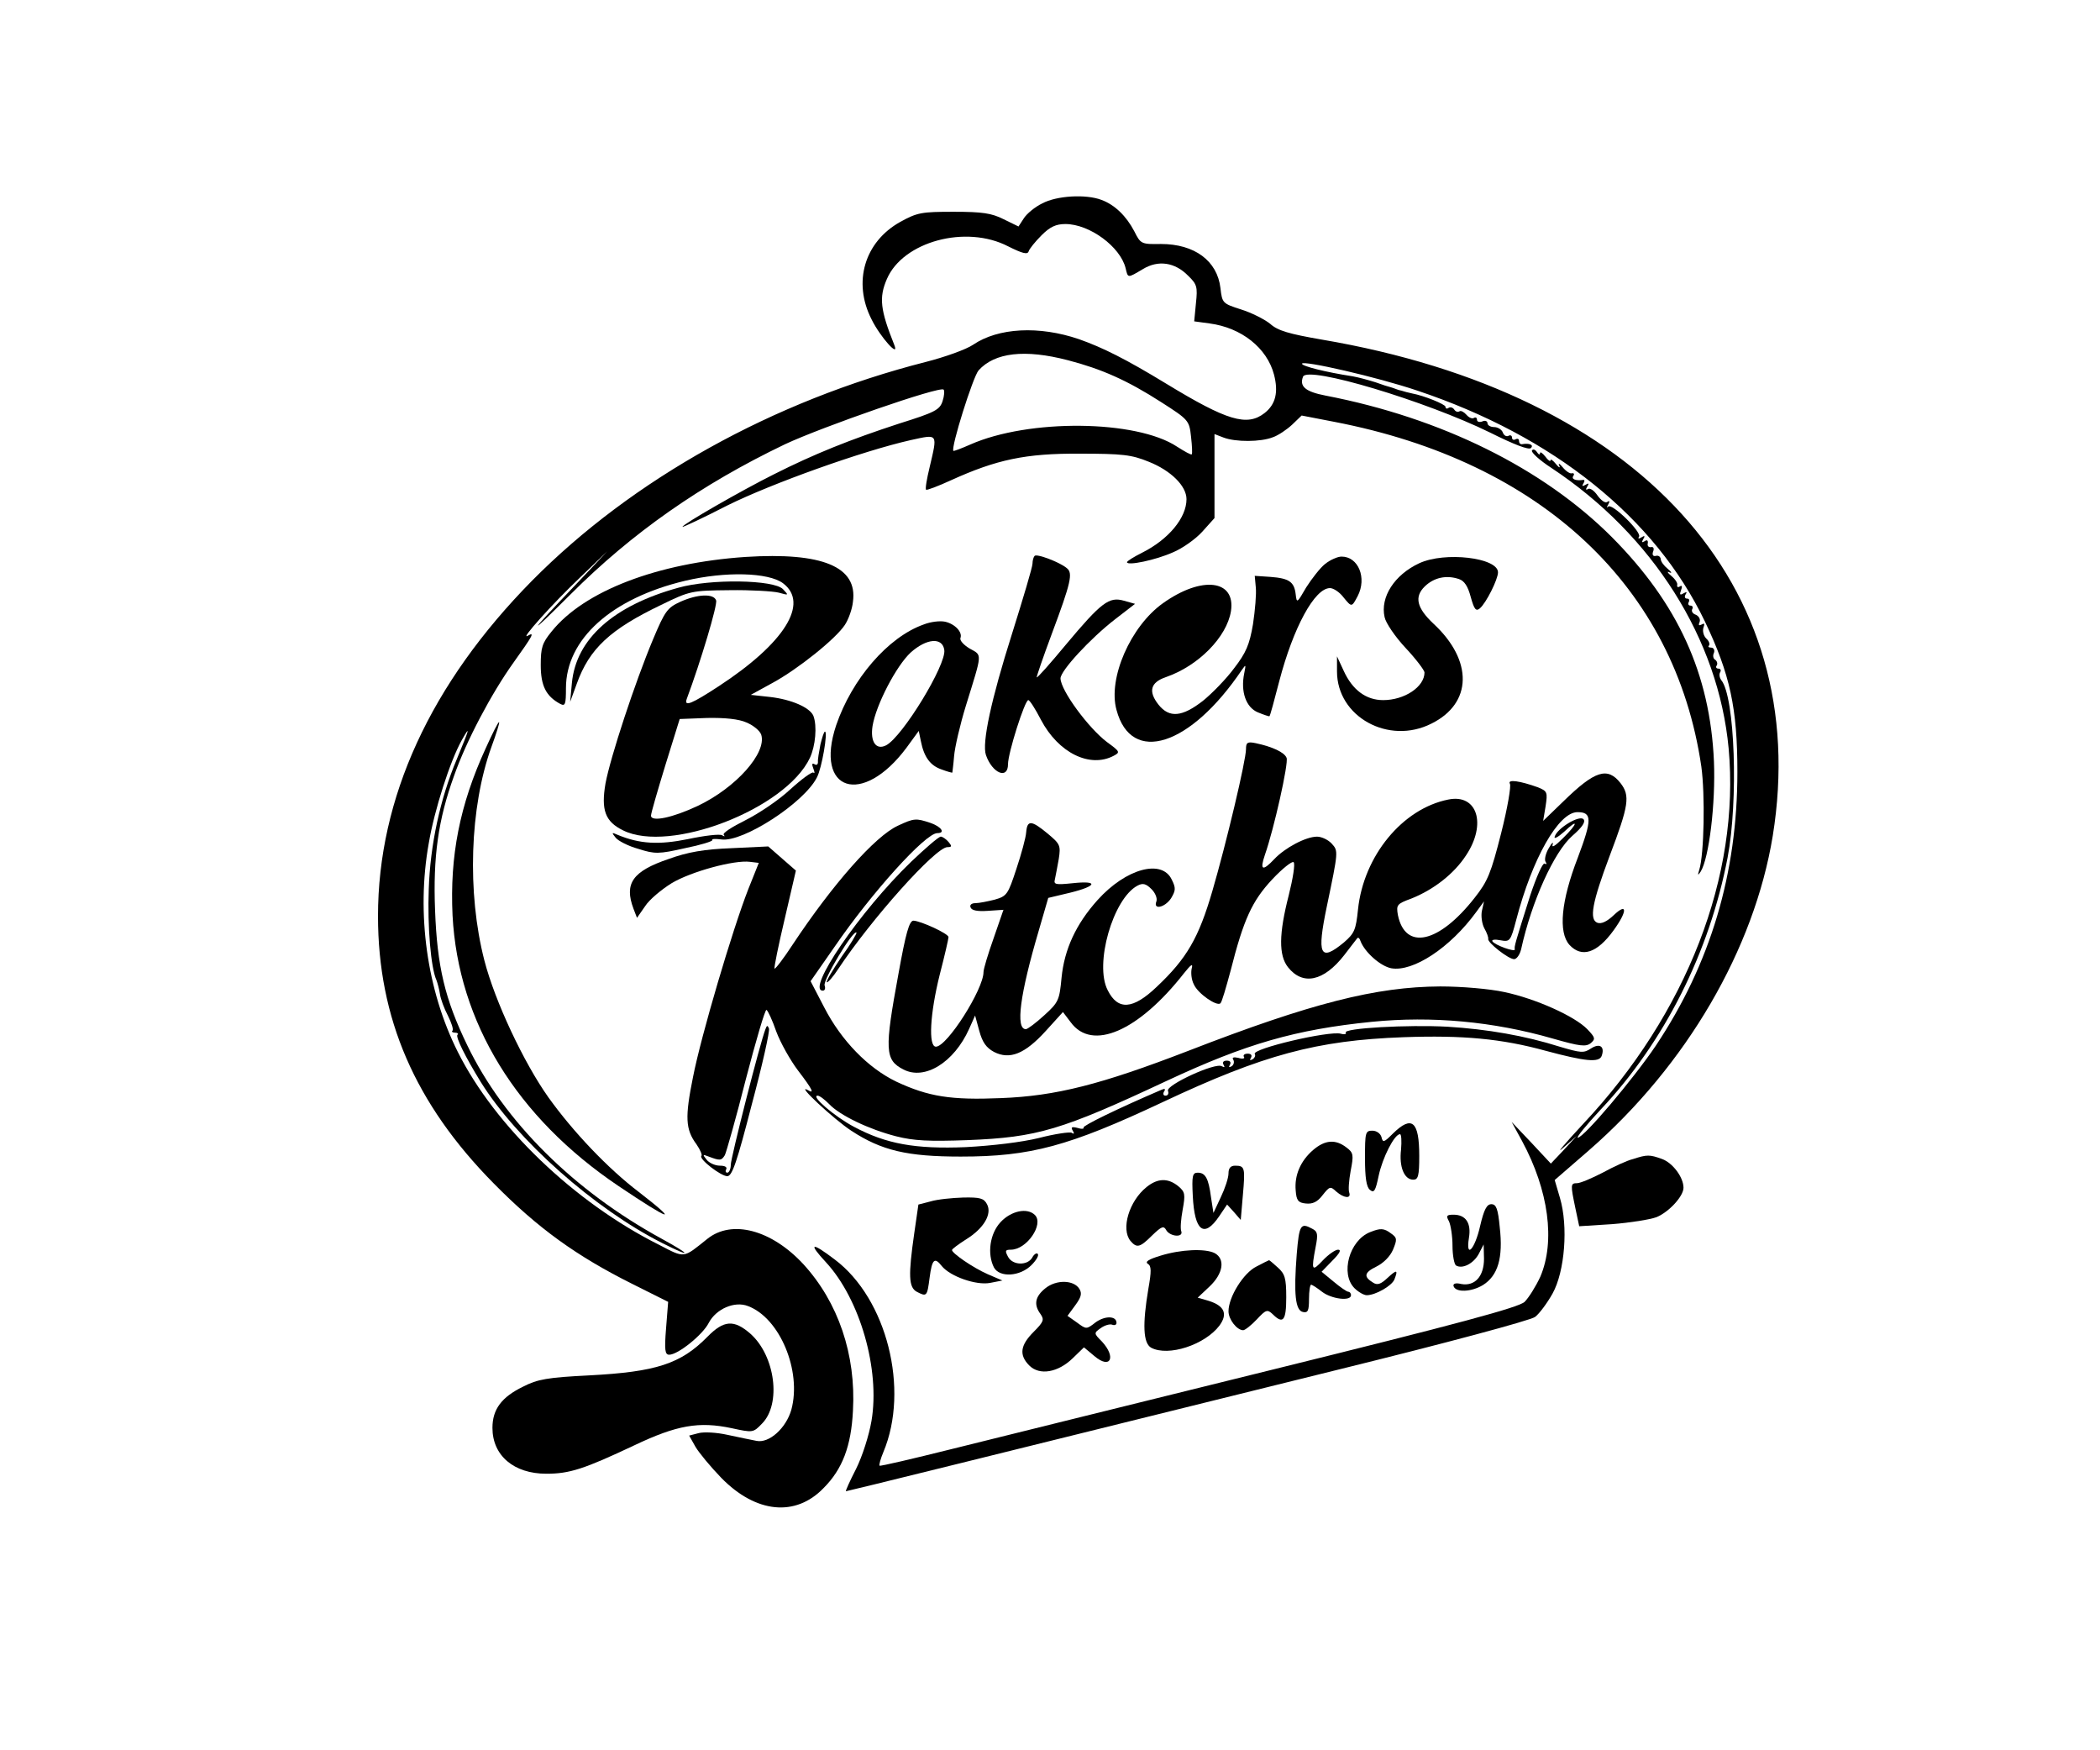 <?xml version="1.0" standalone="no"?>
<!DOCTYPE svg PUBLIC "-//W3C//DTD SVG 20010904//EN"
 "http://www.w3.org/TR/2001/REC-SVG-20010904/DTD/svg10.dtd">
<svg version="1.0" xmlns="http://www.w3.org/2000/svg"
 width="600pt" height="500pt" viewBox="0 0 600 500"
 preserveAspectRatio="xMidYMid meet">
<g transform="translate(0,500) scale(0.1,-0.1)"
fill="#000000" stroke="none">
<path d="M2978 4419 c-21 -10 -45 -30 -53 -43 l-15 -23 -43 21 c-34 17 -60 21
-142 21 -92 0 -104 -2 -153 -29 -102 -57 -136 -172 -82 -278 25 -51 81 -113
65 -73 -40 100 -44 135 -21 188 46 107 226 156 347 93 40 -20 55 -24 58 -14 2
7 19 28 37 46 24 24 41 32 68 32 69 0 157 -65 172 -126 7 -29 5 -29 49 -3 44
27 92 20 130 -19 25 -24 27 -32 22 -78 l-5 -52 44 -6 c91 -12 164 -70 184
-146 13 -50 5 -85 -27 -110 -50 -39 -107 -22 -281 84 -115 70 -181 103 -249
127 -114 39 -231 33 -303 -16 -19 -13 -80 -35 -135 -49 -436 -111 -838 -335
-1125 -625 -290 -294 -440 -621 -440 -958 0 -292 106 -536 330 -763 127 -129
237 -208 397 -288 l102 -51 -6 -76 c-5 -62 -3 -75 9 -75 25 0 96 57 113 91 21
40 74 63 112 48 91 -34 154 -185 124 -296 -15 -53 -64 -97 -100 -89 -14 3 -51
10 -82 17 -31 7 -68 9 -83 5 l-27 -7 18 -32 c10 -17 43 -57 74 -89 99 -101
212 -112 292 -29 54 54 79 120 84 221 9 160 -42 310 -142 419 -91 98 -204 128
-274 72 -70 -56 -63 -56 -138 -17 -242 121 -469 339 -575 551 -88 175 -119
395 -83 596 16 95 61 235 94 294 26 46 23 35 -14 -54 -48 -114 -76 -246 -80
-371 -4 -107 6 -225 22 -260 3 -8 8 -26 10 -40 2 -14 12 -41 23 -62 10 -20 16
-39 13 -42 -4 -3 0 -6 7 -6 7 0 11 -3 7 -6 -6 -6 23 -64 66 -134 103 -166 325
-363 519 -461 85 -43 85 -35 -1 12 -251 137 -451 335 -556 553 -64 132 -86
225 -92 386 -6 152 9 259 54 383 35 100 107 236 170 324 55 77 62 89 41 77
-25 -15 71 92 149 166 l78 75 -90 -95 c-137 -143 -145 -158 -15 -28 176 176
373 314 613 429 107 50 443 167 453 156 3 -3 2 -18 -3 -33 -8 -25 -22 -32
-124 -64 -141 -46 -243 -87 -358 -145 -94 -47 -261 -143 -261 -150 0 -2 58 25
128 61 127 63 387 156 525 187 78 17 76 20 53 -78 -8 -33 -13 -62 -10 -64 2
-2 34 10 71 27 130 59 213 77 368 76 122 0 148 -3 197 -23 63 -25 108 -69 108
-107 0 -53 -51 -115 -127 -153 -24 -12 -43 -24 -43 -27 0 -11 82 6 131 28 27
11 65 38 84 59 l35 39 0 120 0 120 26 -10 c34 -13 106 -13 141 1 15 5 40 22
55 36 l27 26 93 -18 c593 -114 974 -472 1049 -985 11 -80 8 -251 -6 -295 -5
-16 -4 -17 4 -5 24 38 43 195 38 315 -11 250 -103 451 -292 641 -196 196 -486
340 -818 404 -57 11 -75 26 -64 54 13 32 352 -70 535 -160 68 -34 110 -50 116
-44 9 9 -4 15 -26 11 -5 0 -8 4 -8 10 0 5 -4 7 -10 4 -5 -3 -10 -1 -10 5 0 6
-5 8 -10 5 -6 -3 -13 1 -16 9 -3 9 -15 16 -25 16 -10 0 -19 5 -19 11 0 6 -7 9
-15 5 -8 -3 -15 -1 -15 5 0 6 -4 8 -9 5 -5 -3 -14 1 -21 9 -7 8 -16 13 -20 10
-5 -3 -11 -1 -15 5 -4 6 -11 8 -16 5 -5 -4 -9 -2 -9 3 0 7 -62 32 -95 38 -5 1
-13 3 -17 4 -5 1 -12 4 -18 5 -5 1 -12 4 -15 5 -3 1 -8 3 -12 4 -5 1 -24 7
-43 14 -19 6 -48 14 -65 17 -78 12 -145 29 -145 36 0 11 215 -38 330 -77 389
-130 679 -363 821 -659 72 -151 93 -248 93 -430 0 -291 -77 -548 -233 -782
-64 -95 -206 -263 -223 -263 -5 0 24 36 66 81 181 192 310 448 362 719 31 163
21 460 -18 507 -5 7 -7 17 -3 23 3 5 1 10 -5 10 -6 0 -9 4 -5 9 3 5 1 12 -4
16 -6 3 -8 12 -4 20 3 8 -1 15 -8 15 -7 0 -10 3 -6 6 3 4 0 13 -8 20 -8 8 -11
22 -8 31 4 11 3 14 -5 9 -8 -4 -10 -2 -6 7 3 8 -2 17 -11 21 -9 3 -13 10 -10
16 3 5 1 10 -5 10 -6 0 -8 5 -5 10 3 6 1 10 -5 10 -6 0 -8 5 -4 12 5 7 3 8 -6
3 -10 -6 -12 -4 -7 9 4 10 3 15 -3 11 -6 -4 -9 -2 -8 4 2 5 -6 17 -17 26 -11
9 -13 14 -5 10 8 -4 6 1 -5 10 -11 9 -20 21 -20 28 -1 7 -7 11 -14 9 -8 -2
-11 3 -8 12 4 9 1 15 -6 13 -7 -1 -11 4 -9 11 1 8 -2 11 -9 6 -8 -5 -9 -3 -4
6 6 9 4 11 -5 5 -8 -5 -11 -4 -7 2 8 13 -77 96 -88 86 -4 -5 -5 -2 0 6 5 9 4
12 -3 7 -6 -4 -18 5 -28 19 -9 13 -21 22 -27 18 -6 -4 -7 -1 -2 7 6 9 4 11 -5
5 -9 -5 -11 -4 -6 4 4 6 4 11 -1 10 -20 -3 -34 2 -28 11 4 6 2 9 -4 8 -5 -2
-17 6 -26 17 -9 11 -14 13 -10 5 4 -8 -1 -6 -9 4 -9 11 -16 16 -16 11 0 -5 -7
0 -15 11 -8 10 -15 15 -15 9 0 -5 -4 -4 -9 4 -5 7 -11 9 -14 4 -3 -5 22 -28
56 -50 290 -192 477 -489 506 -801 33 -363 -119 -757 -416 -1073 -53 -57 -79
-88 -58 -69 l40 35 -37 -40 -37 -39 -56 60 -56 59 30 -55 c76 -141 95 -286 52
-387 -13 -28 -33 -60 -45 -72 -17 -16 -188 -62 -726 -195 -388 -96 -797 -197
-909 -225 -112 -28 -206 -50 -208 -48 -2 2 3 20 11 39 75 179 10 438 -139 550
-67 51 -77 48 -25 -8 97 -105 155 -306 130 -453 -7 -41 -26 -101 -44 -137 -18
-35 -31 -64 -29 -64 4 0 404 99 1417 350 292 72 539 138 552 148 12 9 35 40
50 67 35 63 45 192 21 273 l-15 51 98 85 c279 243 472 575 525 898 116 717
-381 1264 -1289 1418 -92 16 -125 25 -147 45 -16 13 -54 32 -83 41 -53 17 -54
18 -59 61 -9 78 -74 126 -170 126 -56 -1 -58 0 -76 36 -23 44 -56 76 -94 90
-45 17 -128 12 -169 -10z m73 -448 c96 -25 169 -57 267 -120 78 -50 80 -52 85
-99 3 -26 4 -48 2 -50 -2 -2 -20 8 -42 22 -116 77 -424 80 -591 6 -25 -11 -46
-19 -48 -18 -8 8 56 212 72 230 46 51 132 61 255 29z"/>
<path d="M2130 3409 c-251 -17 -461 -97 -554 -213 -27 -33 -31 -46 -31 -96 0
-59 15 -89 56 -111 14 -7 16 -1 16 45 0 140 130 257 341 307 114 27 237 24
279 -7 76 -57 5 -171 -183 -294 -78 -51 -100 -60 -92 -37 40 107 89 271 84
282 -7 20 -53 18 -102 -4 -37 -17 -44 -26 -78 -107 -52 -124 -122 -337 -136
-412 -13 -76 -1 -109 50 -134 134 -67 465 61 534 207 16 34 21 91 10 120 -10
24 -63 47 -124 54 l-55 6 62 34 c72 39 181 126 207 166 10 15 21 45 23 66 14
100 -87 142 -307 128z m3 -473 c19 -8 38 -23 42 -35 16 -52 -72 -151 -181
-203 -72 -34 -134 -47 -134 -28 0 7 19 72 41 144 l41 132 78 3 c51 1 91 -3
113 -13z"/>
<path d="M2956 3412 c-3 -3 -6 -13 -6 -22 0 -10 -27 -100 -59 -202 -59 -186
-86 -311 -74 -345 18 -52 63 -71 63 -26 0 32 48 183 58 183 4 0 20 -25 36 -56
50 -95 140 -139 208 -103 19 10 18 12 -19 39 -53 40 -132 147 -133 182 0 22
85 114 156 169 l57 44 -32 9 c-42 12 -64 -4 -166 -126 -44 -53 -81 -95 -83
-93 -1 1 18 57 43 124 55 147 61 174 43 188 -20 17 -86 42 -92 35z"/>
<path d="M3786 3389 c-14 -11 -38 -42 -54 -67 -26 -45 -27 -46 -30 -20 -4 36
-19 46 -72 50 l-45 3 3 -33 c2 -18 -2 -65 -8 -105 -10 -59 -20 -82 -54 -126
-22 -30 -63 -72 -89 -93 -59 -46 -96 -50 -127 -11 -30 38 -23 64 22 79 92 32
173 114 185 188 14 90 -83 102 -194 23 -93 -66 -158 -215 -133 -305 42 -158
211 -104 358 114 12 17 12 16 7 -9 -11 -53 5 -98 39 -112 17 -7 32 -12 33 -11
2 1 14 46 28 100 40 153 101 266 145 266 10 0 28 -12 39 -27 23 -28 23 -28 40
4 27 52 2 113 -46 113 -11 0 -32 -9 -47 -21z"/>
<path d="M4055 3391 c-71 -33 -112 -97 -99 -154 3 -16 30 -56 60 -88 30 -32
54 -64 54 -70 0 -41 -57 -79 -118 -79 -49 0 -88 29 -113 84 l-19 41 0 -43 c0
-130 148 -211 270 -149 117 58 119 180 6 285 -48 45 -56 77 -25 107 26 25 61
33 97 21 16 -5 26 -21 34 -51 10 -36 15 -42 26 -33 18 15 52 83 52 103 0 42
-152 60 -225 26z"/>
<path d="M1938 3321 c-185 -51 -292 -146 -304 -272 l-5 -54 19 52 c36 100 95
155 241 225 82 40 87 41 195 42 61 1 125 -3 141 -7 29 -8 29 -8 12 10 -26 27
-207 30 -299 4z"/>
<path d="M2639 3216 c-102 -36 -205 -156 -250 -288 -63 -189 75 -233 201 -64
l35 48 6 -29 c9 -46 27 -70 59 -81 16 -6 30 -10 31 -9 0 1 3 22 5 47 2 25 17
90 34 145 47 152 47 142 11 162 -17 10 -29 23 -27 30 7 17 -16 41 -44 47 -14
3 -41 0 -61 -8z m59 -73 c6 -42 -119 -247 -166 -272 -29 -15 -46 10 -39 55 10
61 68 172 109 210 46 41 91 44 96 7z"/>
<path d="M1388 2863 c-75 -163 -103 -309 -95 -478 16 -305 183 -577 474 -773
150 -101 177 -109 58 -17 -88 67 -187 171 -258 270 -71 100 -153 275 -183 391
-50 194 -42 438 20 610 14 38 24 70 22 71 -2 2 -19 -32 -38 -74z"/>
<path d="M2344 2873 c-4 -21 -8 -44 -7 -50 0 -7 -4 -10 -10 -6 -7 4 -8 0 -3
-13 4 -10 4 -15 0 -11 -4 3 -33 -18 -66 -48 -32 -30 -90 -69 -128 -88 -38 -19
-67 -37 -62 -42 4 -5 2 -5 -5 -1 -7 4 -50 -1 -97 -11 -84 -17 -138 -14 -201
12 -18 8 -18 7 -6 -8 7 -9 36 -24 65 -32 47 -15 58 -15 133 2 45 9 80 20 78
23 -2 4 9 4 26 2 61 -9 236 104 273 177 14 26 32 131 23 131 -3 0 -8 -17 -13
-37z"/>
<path d="M3560 2860 c0 -32 -56 -268 -96 -405 -39 -134 -73 -193 -159 -274
-68 -65 -111 -68 -140 -10 -39 74 15 262 85 299 15 8 24 6 40 -10 11 -11 17
-26 14 -35 -10 -25 24 -18 42 9 13 22 14 29 2 53 -28 60 -131 32 -212 -58 -62
-69 -95 -141 -103 -222 -6 -63 -8 -70 -49 -107 -24 -22 -48 -40 -53 -40 -30 0
-17 99 37 282 l27 93 63 15 c77 19 81 35 7 27 -49 -5 -55 -4 -51 11 2 9 7 36
11 58 6 39 4 43 -32 73 -46 38 -58 39 -61 4 -1 -16 -14 -63 -28 -105 -24 -73
-27 -78 -62 -88 -20 -5 -45 -10 -55 -10 -11 0 -17 -5 -14 -12 3 -9 20 -12 49
-10 l45 3 -28 -81 c-16 -45 -29 -88 -29 -97 0 -49 -104 -213 -136 -213 -22 0
-17 94 11 206 14 54 25 102 25 107 0 10 -79 46 -100 47 -12 0 -22 -35 -43
-152 -40 -217 -39 -246 14 -273 61 -32 145 20 188 116 l17 38 12 -44 c9 -33
20 -48 42 -60 45 -23 88 -6 148 60 l49 54 22 -29 c61 -84 194 -26 324 140 20
25 26 29 22 14 -3 -12 -1 -33 6 -46 11 -26 66 -64 76 -54 4 3 16 45 29 93 37
146 61 199 119 261 29 31 57 53 61 49 5 -4 -2 -47 -14 -95 -28 -109 -29 -171
-2 -205 42 -53 102 -41 161 35 18 24 35 45 37 48 3 3 7 -1 9 -8 12 -32 57 -72
88 -78 62 -11 168 58 243 161 l22 30 -6 -27 c-3 -14 0 -37 7 -50 7 -12 12 -26
11 -30 -3 -10 58 -58 74 -58 7 0 16 12 20 28 30 137 94 278 146 324 30 26 39
41 32 48 -12 12 -75 -26 -82 -50 -3 -8 9 -2 27 14 42 40 40 24 -4 -19 -21 -21
-32 -28 -29 -18 3 10 -2 6 -11 -10 -9 -15 -13 -33 -9 -39 4 -6 3 -8 -3 -5 -5
3 -23 -37 -41 -91 -43 -136 -46 -146 -44 -154 2 -9 -57 12 -64 23 -3 5 8 6 23
3 27 -5 29 -3 45 58 46 176 121 308 175 308 42 0 42 -21 1 -130 -48 -124 -56
-213 -24 -249 35 -38 79 -24 126 41 40 55 40 81 1 44 -20 -19 -36 -26 -47 -22
-24 9 -15 58 35 191 55 145 59 172 31 208 -37 47 -73 36 -163 -52 l-58 -56 7
42 c6 40 5 43 -22 54 -50 18 -88 24 -80 10 4 -6 -7 -70 -25 -141 -29 -114 -38
-137 -76 -185 -102 -130 -198 -151 -219 -49 -5 29 -3 32 38 47 63 25 122 70
157 124 59 89 32 176 -51 159 -131 -26 -242 -161 -258 -314 -6 -58 -10 -68
-40 -94 -69 -57 -78 -36 -49 103 33 158 33 158 14 179 -10 11 -29 20 -42 20
-32 0 -92 -32 -122 -64 -34 -36 -42 -32 -27 12 26 74 68 262 62 277 -6 16 -41
32 -88 42 -24 5 -28 2 -28 -17z"/>
<path d="M2565 2641 c-65 -30 -186 -167 -300 -339 -26 -40 -50 -71 -52 -69 -2
2 11 66 29 142 l32 138 -39 34 -40 35 -105 -5 c-78 -3 -125 -11 -180 -31 -103
-35 -127 -70 -100 -142 l10 -26 23 33 c12 19 47 48 76 66 55 33 179 67 224 61
l25 -3 -30 -75 c-45 -115 -135 -419 -158 -537 -23 -114 -22 -149 10 -192 11
-16 17 -31 14 -33 -8 -9 56 -58 74 -58 14 0 28 42 70 205 30 112 52 210 49
217 -4 10 -6 9 -10 -2 -16 -41 -99 -368 -99 -387 0 -13 -5 -23 -10 -23 -5 0
-6 5 -3 10 3 6 -4 10 -18 10 -14 0 -31 8 -38 17 -12 15 -12 16 6 9 32 -12 36
-12 46 4 4 8 32 106 60 217 29 111 55 200 59 198 4 -2 17 -30 28 -62 12 -32
40 -82 62 -111 42 -55 48 -68 28 -56 -37 20 75 -84 124 -116 87 -57 160 -74
313 -74 199 0 308 29 578 156 287 135 439 176 687 185 169 6 280 -4 407 -39
112 -30 151 -34 159 -15 10 27 -5 38 -30 22 -21 -14 -29 -13 -90 5 -98 31
-206 50 -321 57 -111 6 -298 -4 -290 -17 3 -4 -4 -6 -14 -3 -34 9 -255 -43
-246 -58 3 -4 0 -11 -6 -15 -8 -4 -9 -3 -5 4 4 7 1 12 -9 12 -9 0 -14 -4 -11
-9 4 -5 -4 -7 -16 -3 -14 3 -19 1 -14 -6 3 -6 1 -14 -5 -18 -8 -4 -9 -3 -5 4
4 7 1 12 -9 12 -10 0 -13 -5 -9 -12 4 -7 3 -8 -5 -4 -18 12 -160 -54 -154 -70
3 -8 0 -14 -7 -14 -6 0 -8 5 -4 12 5 7 2 9 -7 5 -126 -54 -226 -103 -223 -108
2 -4 -6 -5 -18 -1 -16 4 -19 2 -13 -8 5 -8 4 -11 -3 -6 -5 3 -48 -3 -94 -15
-49 -12 -133 -22 -208 -26 -145 -6 -228 9 -320 58 -55 29 -125 89 -104 89 6 0
20 -11 33 -24 30 -32 113 -72 191 -92 51 -13 94 -15 205 -11 199 8 267 28 570
170 225 105 366 146 585 168 171 17 347 1 517 -48 77 -22 94 -24 108 -13 14
12 13 16 -10 40 -36 37 -147 87 -237 106 -41 9 -121 16 -183 16 -183 -1 -367
-47 -720 -184 -249 -96 -378 -129 -535 -135 -143 -6 -207 4 -299 47 -81 39
-157 117 -206 212 l-39 75 69 99 c105 153 259 324 293 324 24 0 12 18 -19 29
-42 14 -47 14 -94 -8z"/>
<path d="M2603 2538 c-147 -142 -301 -368 -252 -368 6 0 8 7 5 15 -5 15 82
160 91 151 2 -2 -17 -34 -43 -70 -25 -37 -44 -69 -42 -72 3 -2 18 15 33 38 94
142 278 348 312 348 13 0 13 3 3 15 -7 8 -17 15 -22 15 -6 0 -44 -33 -85 -72z"/>
<path d="M3980 1762 c-26 -26 -29 -27 -33 -10 -3 10 -14 18 -26 18 -20 0 -21
-5 -21 -79 0 -55 4 -82 14 -90 12 -10 16 -3 25 40 11 52 45 119 61 119 4 0 5
-20 3 -44 -6 -49 9 -86 35 -86 14 0 17 11 17 68 0 99 -21 117 -75 64z"/>
<path d="M3752 1715 c-36 -31 -54 -72 -50 -116 2 -28 7 -35 29 -37 19 -2 33 4
48 24 20 25 22 26 39 10 22 -19 43 -21 37 -3 -3 7 -1 35 4 62 9 46 8 52 -12
67 -31 24 -61 22 -95 -7z"/>
<path d="M4666 1689 c-17 -4 -56 -22 -87 -39 -31 -16 -64 -30 -73 -30 -19 0
-19 -4 -5 -71 l11 -52 94 6 c51 4 108 13 127 20 36 15 77 60 77 84 0 30 -31
71 -61 82 -36 13 -43 13 -83 0z"/>
<path d="M3510 1648 c0 -13 -10 -43 -22 -68 l-21 -45 -7 45 c-7 54 -16 70 -38
70 -15 0 -17 -9 -14 -67 5 -100 32 -121 75 -58 l23 34 20 -22 19 -22 6 70 c7
79 6 85 -22 85 -13 0 -19 -7 -19 -22z"/>
<path d="M3276 1609 c-50 -40 -74 -120 -46 -154 18 -21 27 -19 62 16 27 26 33
28 40 15 11 -19 50 -22 43 -3 -3 7 -1 34 4 61 8 44 7 51 -12 67 -29 24 -59 24
-91 -2z"/>
<path d="M2659 1568 l-35 -9 -12 -83 c-17 -119 -16 -153 7 -166 29 -15 30 -14
37 40 7 53 14 60 35 33 25 -30 98 -55 137 -48 l36 7 -42 18 c-43 19 -102 60
-102 69 0 3 19 17 41 31 50 31 74 72 59 100 -9 17 -20 20 -68 19 -31 -1 -73
-5 -93 -11z"/>
<path d="M4229 1498 c-15 -67 -42 -96 -32 -34 7 42 -9 66 -44 66 -20 0 -22 -3
-13 -19 5 -11 10 -42 10 -70 0 -27 5 -53 10 -56 18 -11 50 5 65 33 l14 27 1
-41 c0 -50 -26 -79 -65 -72 -16 4 -24 1 -22 -6 6 -19 51 -17 84 3 43 27 58 78
48 165 -5 53 -10 66 -24 66 -13 0 -21 -15 -32 -62z"/>
<path d="M2859 1509 c-31 -33 -39 -91 -19 -130 16 -29 74 -26 107 7 14 14 22
28 18 32 -3 4 -11 -1 -16 -11 -14 -23 -56 -22 -69 3 -9 17 -8 20 8 20 46 0 95
73 69 99 -22 22 -68 12 -98 -20z"/>
<path d="M3705 1418 c-9 -115 -4 -162 18 -166 14 -3 17 4 17 37 0 23 3 41 6
41 3 0 17 -9 31 -20 27 -21 83 -28 83 -10 0 6 -4 10 -8 10 -4 0 -23 13 -42 29
l-34 28 31 32 c21 21 26 31 16 31 -8 0 -28 -14 -44 -31 -31 -33 -33 -29 -20
39 7 36 6 44 -10 52 -33 18 -37 11 -44 -72z"/>
<path d="M3914 1480 c-59 -24 -85 -119 -44 -160 11 -11 27 -20 35 -20 25 0 72
27 79 45 11 28 7 29 -19 5 -20 -19 -30 -22 -42 -14 -28 17 -25 29 10 46 20 10
39 29 47 48 12 29 12 34 -5 46 -21 16 -31 16 -61 4z"/>
<path d="M3316 1413 c-33 -10 -45 -17 -37 -23 11 -6 11 -21 2 -72 -17 -101
-15 -155 8 -168 49 -26 153 8 195 63 25 34 14 57 -31 71 l-31 9 34 32 c39 37
45 78 15 95 -27 14 -97 11 -155 -7z"/>
<path d="M3590 1382 c-37 -18 -80 -87 -80 -128 0 -23 24 -54 42 -54 5 0 23 14
39 31 26 28 30 29 45 15 30 -30 39 -19 39 48 0 55 -4 67 -24 85 -13 12 -24 21
-25 21 -1 0 -17 -8 -36 -18z"/>
<path d="M2987 1320 c-30 -24 -34 -47 -14 -74 11 -16 9 -22 -20 -51 -38 -38
-42 -66 -12 -96 29 -29 82 -20 124 21 l32 31 30 -25 c46 -39 63 -3 21 42 -23
23 -23 24 -3 38 11 8 25 12 32 10 7 -3 13 -1 13 5 0 20 -32 21 -59 2 -27 -21
-27 -21 -54 -1 l-27 19 22 30 c17 23 20 34 12 47 -16 26 -66 27 -97 2z"/>
<path d="M2021 1181 c-76 -77 -146 -100 -337 -110 -120 -6 -148 -11 -189 -32
-62 -30 -88 -65 -88 -118 0 -79 61 -131 154 -131 66 0 107 13 251 81 122 58
185 69 279 49 60 -13 61 -13 86 13 56 56 38 194 -33 257 -47 41 -76 39 -123
-9z"/>
</g>
</svg>
